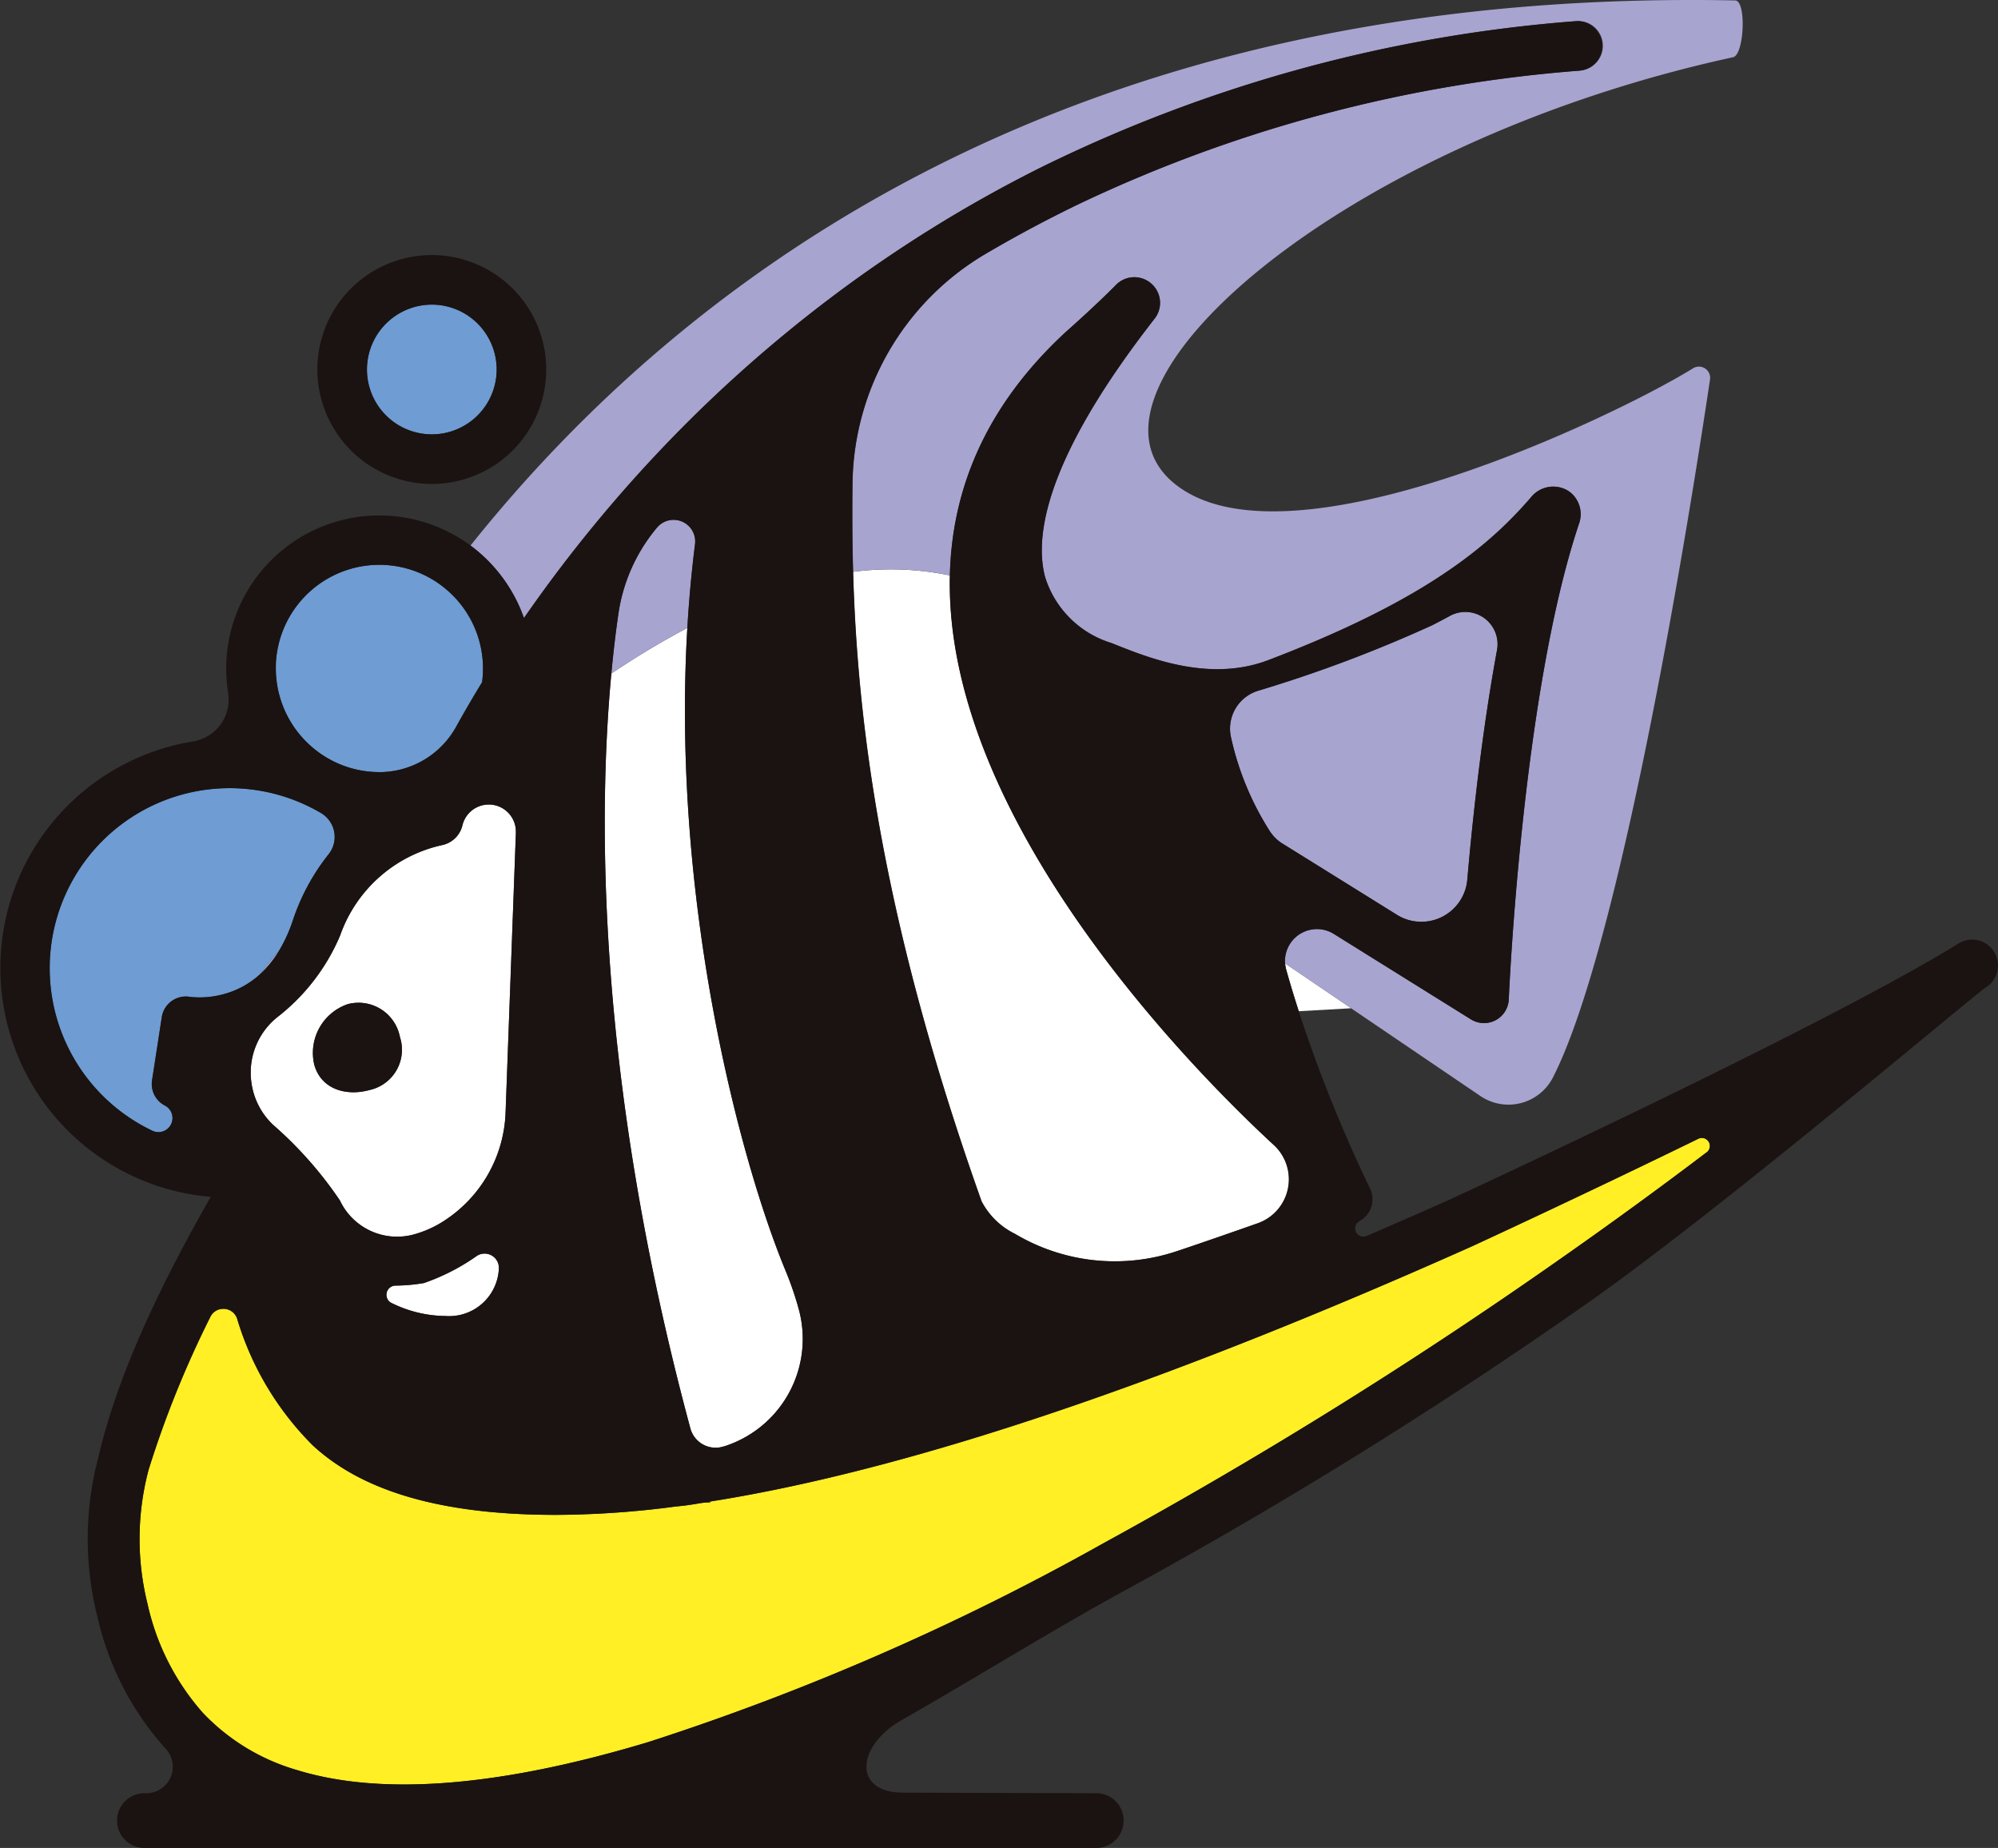 <svg id="PPS_24" xmlns="http://www.w3.org/2000/svg" xmlns:xlink="http://www.w3.org/1999/xlink" width="113.766" height="105.208" viewBox="0 0 113.766 105.208">
  <rect x="0" y="0" width="113.766" height="105.208" fill="#333333" stroke="none"/>
  <defs>
    <clipPath id="clip-path">
      <rect id="사각형_6150" data-name="사각형 6150" width="113.765" height="105.208" fill="none"/>
    </clipPath>
  </defs>
  <g id="그룹_11614" data-name="그룹 11614" clip-path="url(#clip-path)">
    <path id="패스_27593" data-name="패스 27593" d="M655.8,491.591a1.9,1.9,0,0,0,.063.356c.225.8.465,1.593.715,2.365l2.983-.169Z" transform="translate(-582.624 -436.741)" fill="#fff"/>
    <path id="패스_27594" data-name="패스 27594" d="M139.966,411.692h0a1.507,1.507,0,0,1-1.145,1.122,7.97,7.97,0,0,0-5.826,5.163,11.611,11.611,0,0,1-3.586,4.65,4.04,4.04,0,0,0-1.468,3.66l.005.04a4.058,4.058,0,0,0,1.239,2.422,22.164,22.164,0,0,1,3.8,4.3,3.6,3.6,0,0,0,4.036,1.98l.125-.03a6.093,6.093,0,0,0,1.776-.79,7.671,7.671,0,0,0,3.5-6.2l.586-15.9a1.543,1.543,0,0,0-3.043-.415m-5.259,15.06c-1.383.387-2.794-.049-3.177-1.435a2.931,2.931,0,0,1,1.909-3.447,2.4,2.4,0,0,1,2.968,1.87,2.346,2.346,0,0,1-1.7,3.012" transform="translate(-113.635 -364.703)" fill="#fff"/>
    <path id="패스_27595" data-name="패스 27595" d="M459.359,323.321c-4.085-3.766-18.774-18.308-18.448-32.426a16.59,16.59,0,0,0-5.508-.207c.243,8.54,1.608,19.776,7.313,35.833a4.264,4.264,0,0,0,1.911,1.859,11.107,11.107,0,0,0,9.218.98c1.347-.448,3.271-1.121,4.6-1.587a2.654,2.654,0,0,0,.918-4.453" transform="translate(-386.822 -258.133)" fill="#fff"/>
    <path id="패스_27596" data-name="패스 27596" d="M202.335,639.79a12.02,12.02,0,0,1-3.01,1.542,10.031,10.031,0,0,1-1.624.145.525.525,0,0,0-.283.956l.011.007a7.066,7.066,0,0,0,3.129.769,2.835,2.835,0,0,0,3.038-2.721.814.814,0,0,0-1.262-.7" transform="translate(-175.189 -568.285)" fill="#fff"/>
    <path id="패스_27597" data-name="패스 27597" d="M318.9,356.958c-2.6-6.279-6.495-21.041-5.58-36.566a48.459,48.459,0,0,0-4.328,2.6c-.727,7.781-.924,22.851,4.5,42.978a1.486,1.486,0,0,0,1.689,1.077,2.949,2.949,0,0,0,.454-.13,6.419,6.419,0,0,0,4.034-7.716,18.292,18.292,0,0,0-.77-2.243" transform="translate(-274.184 -284.644)" fill="#fff"/>
    <path id="패스_27598" data-name="패스 27598" d="M133.781,484.994c-.381.437-.748.889-1.093,1.354a5.978,5.978,0,0,0,1.093-1.354" transform="translate(-117.883 -430.88)" fill="#a8a4d0"/>
    <path id="패스_27599" data-name="패스 27599" d="M314.59,265.682c-.043.05-.092.108-.144.173a9.84,9.84,0,0,0-2.07,4.758c-.132.9-.274,2.037-.4,3.393a48.467,48.467,0,0,1,4.328-2.6q.14-2.377.437-4.769a1.23,1.23,0,0,0-2.15-.956" transform="translate(-277.166 -235.659)" fill="#a8a4d0"/>
    <path id="패스_27600" data-name="패스 27600" d="M641.2,327.458c.092-1.053.2-2.19.326-3.379q.574-5.395,1.367-9.7a1.835,1.835,0,0,0-2.686-1.938q-.482.263-.984.521a77.578,77.578,0,0,1-9.959,3.747,2.255,2.255,0,0,0-1.512,2.678A16.548,16.548,0,0,0,630,324.76a2.261,2.261,0,0,0,.671.641c1.038.644,4.042,2.513,6.524,4.058a2.627,2.627,0,0,0,4.005-2" transform="translate(-557.651 -277.373)" fill="#a8a4d0"/>
    <path id="패스_27601" data-name="패스 27601" d="M312.135.025c-37.613-.751-59.621,15.523-72.012,31.032a8.811,8.811,0,0,1,3.045,4.126,80.844,80.844,0,0,1,8.575-10.4,78.749,78.749,0,0,1,8.775-7.742,77.1,77.1,0,0,1,12.023-7.481,83.257,83.257,0,0,1,30.493-8.356,1.412,1.412,0,1,1,.24,2.813,80.765,80.765,0,0,0-28.458,7.571q-.471.227-.939.46-2.262,1.131-4.439,2.411a15.388,15.388,0,0,0-7.561,13.1c-.018,1.561-.016,3.218.035,4.993a16.59,16.59,0,0,1,5.508.207c.111-4.813,1.967-9.577,6.584-13.848,0,0,1.668-1.467,2.881-2.7a1.459,1.459,0,0,1,1.955-.109l.011.009a1.454,1.454,0,0,1,.229,2.023c-.755.966-1.427,1.88-2.025,2.745-4.325,6.252-4.751,9.908-4.219,11.951a5.7,5.7,0,0,0,3.775,3.774c1.954.777,5.5,2.282,8.929.976,7.354-2.8,11.146-5.405,13.611-7.824.5-.491.946-.974,1.355-1.45a1.625,1.625,0,0,1,2.046-.406,1.528,1.528,0,0,1,.365.29,1.6,1.6,0,0,1,.323,1.614c-3.256,9.7-3.992,26.91-4,27.083a1.412,1.412,0,0,1-2.157,1.141l-1.5-.934-6.305-3.929A1.82,1.82,0,0,0,286.5,54.85l3.761,2.552,7.36,4.994a2.845,2.845,0,0,0,4.13-1.046c4.021-7.863,8.017-33.49,8.948-39.744a.638.638,0,0,0-.969-.636c-4.244,2.639-23.172,11.811-29.558,6.535-6.453-5.331,9.307-19.349,31.84-24.247.637-.138.772-3.22.12-3.233" transform="translate(-213.331 0)" fill="#a8a4d0"/>
    <path id="패스_27602" data-name="패스 27602" d="M120.344,588.742l.013-.021-.014-.012Z" transform="translate(-106.916 -523.023)" fill="#6e9cd3"/>
    <path id="패스_27603" data-name="패스 27603" d="M40.768,403.516a10.249,10.249,0,1,0-9.63,18.073.8.8,0,0,0,.727-1.428h0l-.018-.01a1.381,1.381,0,0,1-.708-1.425l.555-3.6a1.385,1.385,0,0,1,1.627-1.146,5.156,5.156,0,0,0,1.954-.174c.125-.035.252-.075.382-.123a4.953,4.953,0,0,0,1.629-.992c.346-.466.712-.917,1.093-1.354a8.707,8.707,0,0,0,.783-1.734,12.2,12.2,0,0,1,2.029-3.746,1.58,1.58,0,0,0-.422-2.343" transform="translate(-22.479 -357.224)" fill="#6e9cd3"/>
    <path id="패스_27604" data-name="패스 27604" d="M150.732,289.887a5.945,5.945,0,0,0-.595-.5,5.893,5.893,0,0,0-7.44,9.119,5.931,5.931,0,0,0,1.065.777,5.86,5.86,0,0,0,2.912.772l.148,0a5.006,5.006,0,0,0,4.23-2.6c.344-.62.73-1.291,1.16-2.008.1-.165.2-.335.308-.508a5.884,5.884,0,0,0-1.789-5.054" transform="translate(-125.07 -256.099)" fill="#6e9cd3"/>
    <path id="패스_27605" data-name="패스 27605" d="M190.952,162.825a3.693,3.693,0,1,0-3.693-3.693,3.7,3.7,0,0,0,3.693,3.693" transform="translate(-166.365 -138.096)" fill="#6e9cd3"/>
    <path id="패스_27606" data-name="패스 27606" d="M160.021,580.628c-6.587,3.216-12.432,5.913-12.888,6.123l-.016.007q-3.521,1.573-6.869,2.982-21.952,9.246-36.518,11.546c0,.015.028.045.012.045-.573,0-.737.123-1.961.236a53.143,53.143,0,0,1-6.8.475c-6.066,0-10.845-1.155-13.873-3.974a17.105,17.105,0,0,1-4.286-7.183.821.821,0,0,0-.918-.564.806.806,0,0,0-.617.461,57.8,57.8,0,0,0-3.509,8.687,15.332,15.332,0,0,0-.063,7.637,13.855,13.855,0,0,0,3.157,6.211,11.97,11.97,0,0,0,5.331,3.247c4.835,1.5,11.578.962,20.042-1.589a142.014,142.014,0,0,0,25.917-11.323,274.1,274.1,0,0,0,25.744-16c2.973-2.077,5.862-4.181,8.591-6.25a.457.457,0,0,0-.477-.774" transform="translate(-63.317 -515.798)" fill="#ffef24"/>
    <path id="패스_27607" data-name="패스 27607" d="M161.588,511.623a2.931,2.931,0,0,0-1.909,3.447c.383,1.385,1.794,1.822,3.177,1.435a2.346,2.346,0,0,0,1.7-3.012,2.4,2.4,0,0,0-2.968-1.87" transform="translate(-141.784 -454.456)" fill="#1a1311"/>
    <path id="패스_27608" data-name="패스 27608" d="M113.544,63.782a1.473,1.473,0,0,0-2.028-.476C103.941,68,83.08,77.638,82.59,77.864q-2.426,1.084-4.771,2.09a.468.468,0,0,1-.428-.83l.083-.051A1.412,1.412,0,0,0,78,77.238,82.131,82.131,0,0,1,73.95,67.161c-.25-.772-.491-1.563-.715-2.365a1.908,1.908,0,0,1-.063-.356,1.82,1.82,0,0,1,2.777-1.677l6.305,3.929,1.5.934a1.412,1.412,0,0,0,2.157-1.14c.007-.173.743-17.378,4-27.083a1.6,1.6,0,0,0-.323-1.615,1.532,1.532,0,0,0-.365-.29,1.625,1.625,0,0,0-2.045.406c-.409.476-.855.959-1.355,1.45-2.465,2.418-6.257,5.022-13.61,7.824-3.429,1.306-6.975-.2-8.929-.976A5.7,5.7,0,0,1,59.5,42.427c-.532-2.043-.106-5.7,4.219-11.951.6-.864,1.27-1.778,2.025-2.745a1.454,1.454,0,0,0-.23-2.023l-.011-.009a1.459,1.459,0,0,0-1.955.109c-1.214,1.229-2.881,2.7-2.881,2.7-4.617,4.271-6.472,9.035-6.584,13.848-.326,14.118,14.363,28.66,18.448,32.426a2.654,2.654,0,0,1-.918,4.453c-1.324.466-3.248,1.139-4.6,1.587a11.107,11.107,0,0,1-9.218-.98,4.264,4.264,0,0,1-1.911-1.859c-5.705-16.057-7.071-27.293-7.313-35.833-.05-1.774-.052-3.432-.035-4.993a15.388,15.388,0,0,1,7.561-13.1q2.176-1.28,4.439-2.411.468-.234.939-.46a80.767,80.767,0,0,1,28.458-7.571A1.412,1.412,0,1,0,89.7,10.8a83.257,83.257,0,0,0-30.493,8.356,77.109,77.109,0,0,0-12.024,7.481,78.78,78.78,0,0,0-8.775,7.742,80.841,80.841,0,0,0-8.575,10.4,8.721,8.721,0,0,0-16.844,4.255,2.415,2.415,0,0,1-2,2.768A13.072,13.072,0,0,0,12,77.73C8.644,83.587,6.539,88.471,5.59,92.6a18.087,18.087,0,0,0-.052,9A16.753,16.753,0,0,0,9.4,109.113l.028.03a1.506,1.506,0,0,1-1.093,2.539H8.222a1.558,1.558,0,1,0,0,3.116h54.2a1.558,1.558,0,1,0,0-3.116l-11.009-.032c-2.9-.014-2.61-2.681-.094-4.118,4.572-2.613,8.907-5.319,12.928-7.5A277.076,277.076,0,0,0,90.277,83.86c7.681-5.366,22.145-17.649,22.791-18.049a1.473,1.473,0,0,0,.476-2.028m-41.2-6.806A16.543,16.543,0,0,1,70.1,51.6a2.255,2.255,0,0,1,1.511-2.678,77.579,77.579,0,0,0,9.959-3.747q.5-.259.984-.521a1.834,1.834,0,0,1,2.686,1.938q-.791,4.3-1.367,9.7c-.127,1.189-.235,2.326-.326,3.379a2.627,2.627,0,0,1-4.005,2c-2.482-1.545-5.486-3.415-6.524-4.058a2.266,2.266,0,0,1-.671-.641m-37.536-9.04c.127-1.356.269-2.492.4-3.393a9.84,9.84,0,0,1,2.07-4.758c.052-.065.1-.123.144-.173a1.23,1.23,0,0,1,2.15.956q-.3,2.388-.437,4.769c-.915,15.525,2.984,30.287,5.58,36.566a18.269,18.269,0,0,1,.77,2.243,6.419,6.419,0,0,1-4.033,7.716,2.96,2.96,0,0,1-.454.13,1.486,1.486,0,0,1-1.689-1.077c-5.426-20.128-5.229-35.2-4.5-42.979m-5.435,9.058-.586,15.9a7.671,7.671,0,0,1-3.5,6.2,6.094,6.094,0,0,1-1.776.79l-.125.03a3.6,3.6,0,0,1-4.036-1.98,22.157,22.157,0,0,0-3.8-4.3,4.058,4.058,0,0,1-1.239-2.422l-.005-.04a4.04,4.04,0,0,1,1.468-3.66,11.612,11.612,0,0,0,3.586-4.65A7.97,7.97,0,0,1,25.186,57.7a1.507,1.507,0,0,0,1.145-1.122,1.543,1.543,0,0,1,3.043.415m-.967,24.8a2.835,2.835,0,0,1-3.038,2.721,7.064,7.064,0,0,1-3.129-.769l-.011-.007a.525.525,0,0,1,.283-.956,10.028,10.028,0,0,0,1.624-.145,12.02,12.02,0,0,0,3.01-1.542.814.814,0,0,1,1.261.7m-12.7-34.376A5.9,5.9,0,1,1,27.45,48.433c-.106.173-.209.343-.308.508-.43.716-.816,1.388-1.16,2.008a5.005,5.005,0,0,1-4.23,2.6l-.148,0a5.86,5.86,0,0,1-2.912-.772,5.92,5.92,0,0,1-2.98-5.359m-4.873,18.93a1.386,1.386,0,0,0-1.627,1.146l-.555,3.6a1.382,1.382,0,0,0,.708,1.426l.019.01h0a.8.8,0,0,1-.727,1.428,10.249,10.249,0,1,1,9.63-18.073,1.58,1.58,0,0,1,.422,2.343,12.193,12.193,0,0,0-2.029,3.746A8.716,8.716,0,0,1,15.9,63.7,5.975,5.975,0,0,1,14.8,65.059a4.952,4.952,0,0,1-1.63.992c-.13.048-.257.088-.382.123a5.156,5.156,0,0,1-1.954.174m2.6,8.94-.013.021v-.033l.014.012m83.739-.094c-2.728,2.07-5.618,4.173-8.591,6.25a274.06,274.06,0,0,1-25.744,16,142.01,142.01,0,0,1-25.917,11.323c-8.464,2.552-15.208,3.086-20.042,1.589a11.971,11.971,0,0,1-5.331-3.247A13.857,13.857,0,0,1,8.4,100.9a15.332,15.332,0,0,1,.063-7.637,57.789,57.789,0,0,1,3.509-8.687.805.805,0,0,1,.617-.461.821.821,0,0,1,.918.564,17.105,17.105,0,0,0,4.286,7.183c3.028,2.819,7.807,3.974,13.873,3.974a53.156,53.156,0,0,0,6.8-.475c1.224-.113,1.388-.236,1.961-.236.016,0-.008-.03-.012-.045q14.536-2.293,36.518-11.546,3.35-1.411,6.869-2.982l.016-.007c.456-.21,6.3-2.907,12.888-6.123a.457.457,0,0,1,.477.774" transform="translate(0 -9.59)" fill="#1a1311"/>
    <path id="패스_27609" data-name="패스 27609" d="M168.472,143.167a6.516,6.516,0,1,0-6.517-6.516,6.524,6.524,0,0,0,6.517,6.516m0-10.21a3.693,3.693,0,1,1-3.693,3.693,3.7,3.7,0,0,1,3.693-3.693" transform="translate(-143.885 -115.614)" fill="#1a1311"/>
  </g>
</svg>
